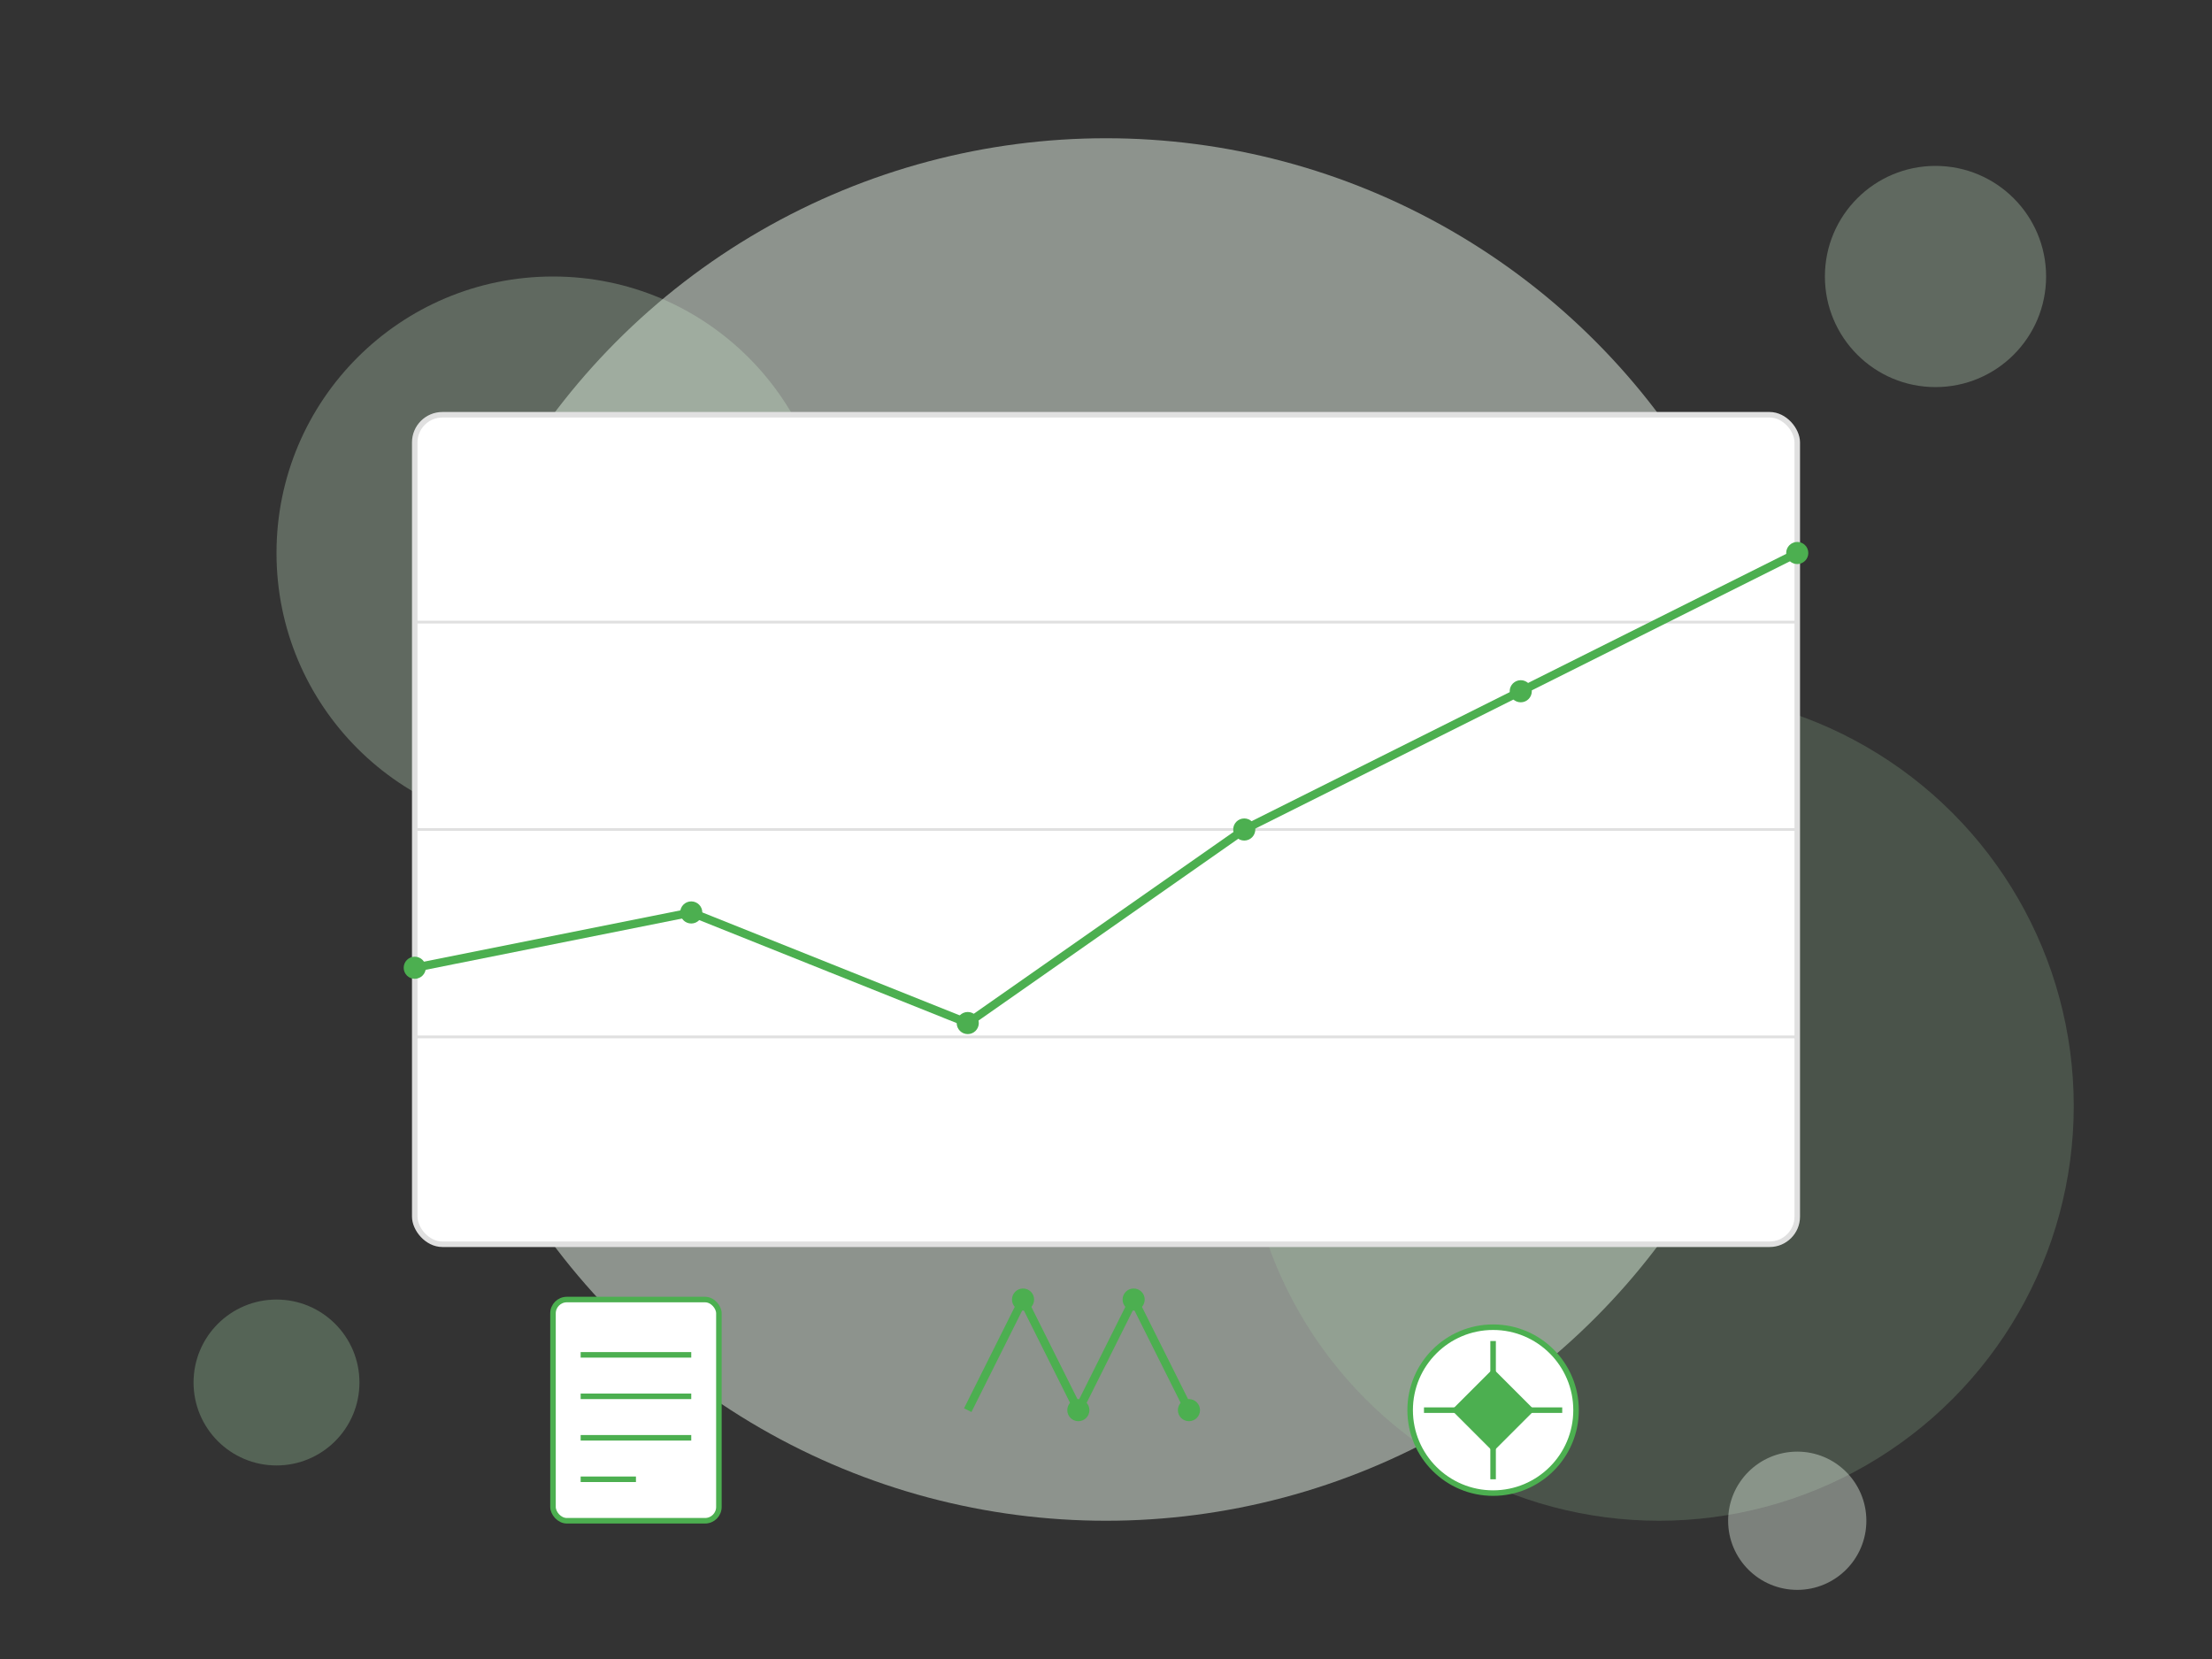 <?xml version="1.0" encoding="UTF-8"?>
<svg width="800" height="600" viewBox="0 0 800 600" fill="none" xmlns="http://www.w3.org/2000/svg">
  <rect x="0" y="0" width="800" height="600" fill="#333333" stroke="none"/>
  <!-- Background Elements -->
  <circle cx="400" cy="300" r="250" fill="#E8F5E9" opacity="0.5"/>
  <circle cx="200" cy="200" r="100" fill="#C8E6C9" opacity="0.3"/>
  <circle cx="600" cy="400" r="150" fill="#A5D6A7" opacity="0.2"/>
  
  <!-- Market Chart -->
  <g transform="translate(150, 150)">
    <!-- Chart Background -->
    <rect x="0" y="0" width="500" height="300" rx="10" fill="#FFFFFF" stroke="#E0E0E0" stroke-width="2"/>
    
    <!-- Grid Lines -->
    <line x1="0" y1="75" x2="500" y2="75" stroke="#E0E0E0" stroke-width="1"/>
    <line x1="0" y1="150" x2="500" y2="150" stroke="#E0E0E0" stroke-width="1"/>
    <line x1="0" y1="225" x2="500" y2="225" stroke="#E0E0E0" stroke-width="1"/>
    
    <!-- Price Line -->
    <path d="M0 200 L100 180 L200 220 L300 150 L400 100 L500 50" 
          stroke="#4CAF50" stroke-width="3" fill="none"/>
    
    <!-- Data Points -->
    <circle cx="0" cy="200" r="4" fill="#4CAF50"/>
    <circle cx="100" cy="180" r="4" fill="#4CAF50"/>
    <circle cx="200" cy="220" r="4" fill="#4CAF50"/>
    <circle cx="300" cy="150" r="4" fill="#4CAF50"/>
    <circle cx="400" cy="100" r="4" fill="#4CAF50"/>
    <circle cx="500" cy="50" r="4" fill="#4CAF50"/>
    
    <!-- News Icons -->
    <g transform="translate(50, 320)">
      <!-- News Paper Icon -->
      <rect x="0" y="0" width="60" height="80" rx="5" fill="#FFFFFF" stroke="#4CAF50" stroke-width="2"/>
      <line x1="10" y1="20" x2="50" y2="20" stroke="#4CAF50" stroke-width="2"/>
      <line x1="10" y1="35" x2="50" y2="35" stroke="#4CAF50" stroke-width="2"/>
      <line x1="10" y1="50" x2="50" y2="50" stroke="#4CAF50" stroke-width="2"/>
      <line x1="10" y1="65" x2="30" y2="65" stroke="#4CAF50" stroke-width="2"/>
    </g>
    
    <!-- Trending Icon -->
    <g transform="translate(200, 320)">
      <path d="M0 40 L20 0 L40 40 L60 0 L80 40" stroke="#4CAF50" stroke-width="3" fill="none"/>
      <circle cx="20" cy="0" r="4" fill="#4CAF50"/>
      <circle cx="40" cy="40" r="4" fill="#4CAF50"/>
      <circle cx="60" cy="0" r="4" fill="#4CAF50"/>
      <circle cx="80" cy="40" r="4" fill="#4CAF50"/>
    </g>
    
    <!-- Analysis Icon -->
    <g transform="translate(350, 320)">
      <circle cx="40" cy="40" r="30" fill="#FFFFFF" stroke="#4CAF50" stroke-width="2"/>
      <path d="M25 40 L40 25 L55 40 L40 55 Z" fill="#4CAF50"/>
      <line x1="40" y1="15" x2="40" y2="65" stroke="#4CAF50" stroke-width="2"/>
      <line x1="15" y1="40" x2="65" y2="40" stroke="#4CAF50" stroke-width="2"/>
    </g>
  </g>
  
  <!-- Decorative Elements -->
  <circle cx="100" cy="500" r="30" fill="#A5D6A7" opacity="0.3"/>
  <circle cx="700" cy="100" r="40" fill="#C8E6C9" opacity="0.3"/>
  <circle cx="650" cy="550" r="25" fill="#E8F5E9" opacity="0.4"/>
</svg> 